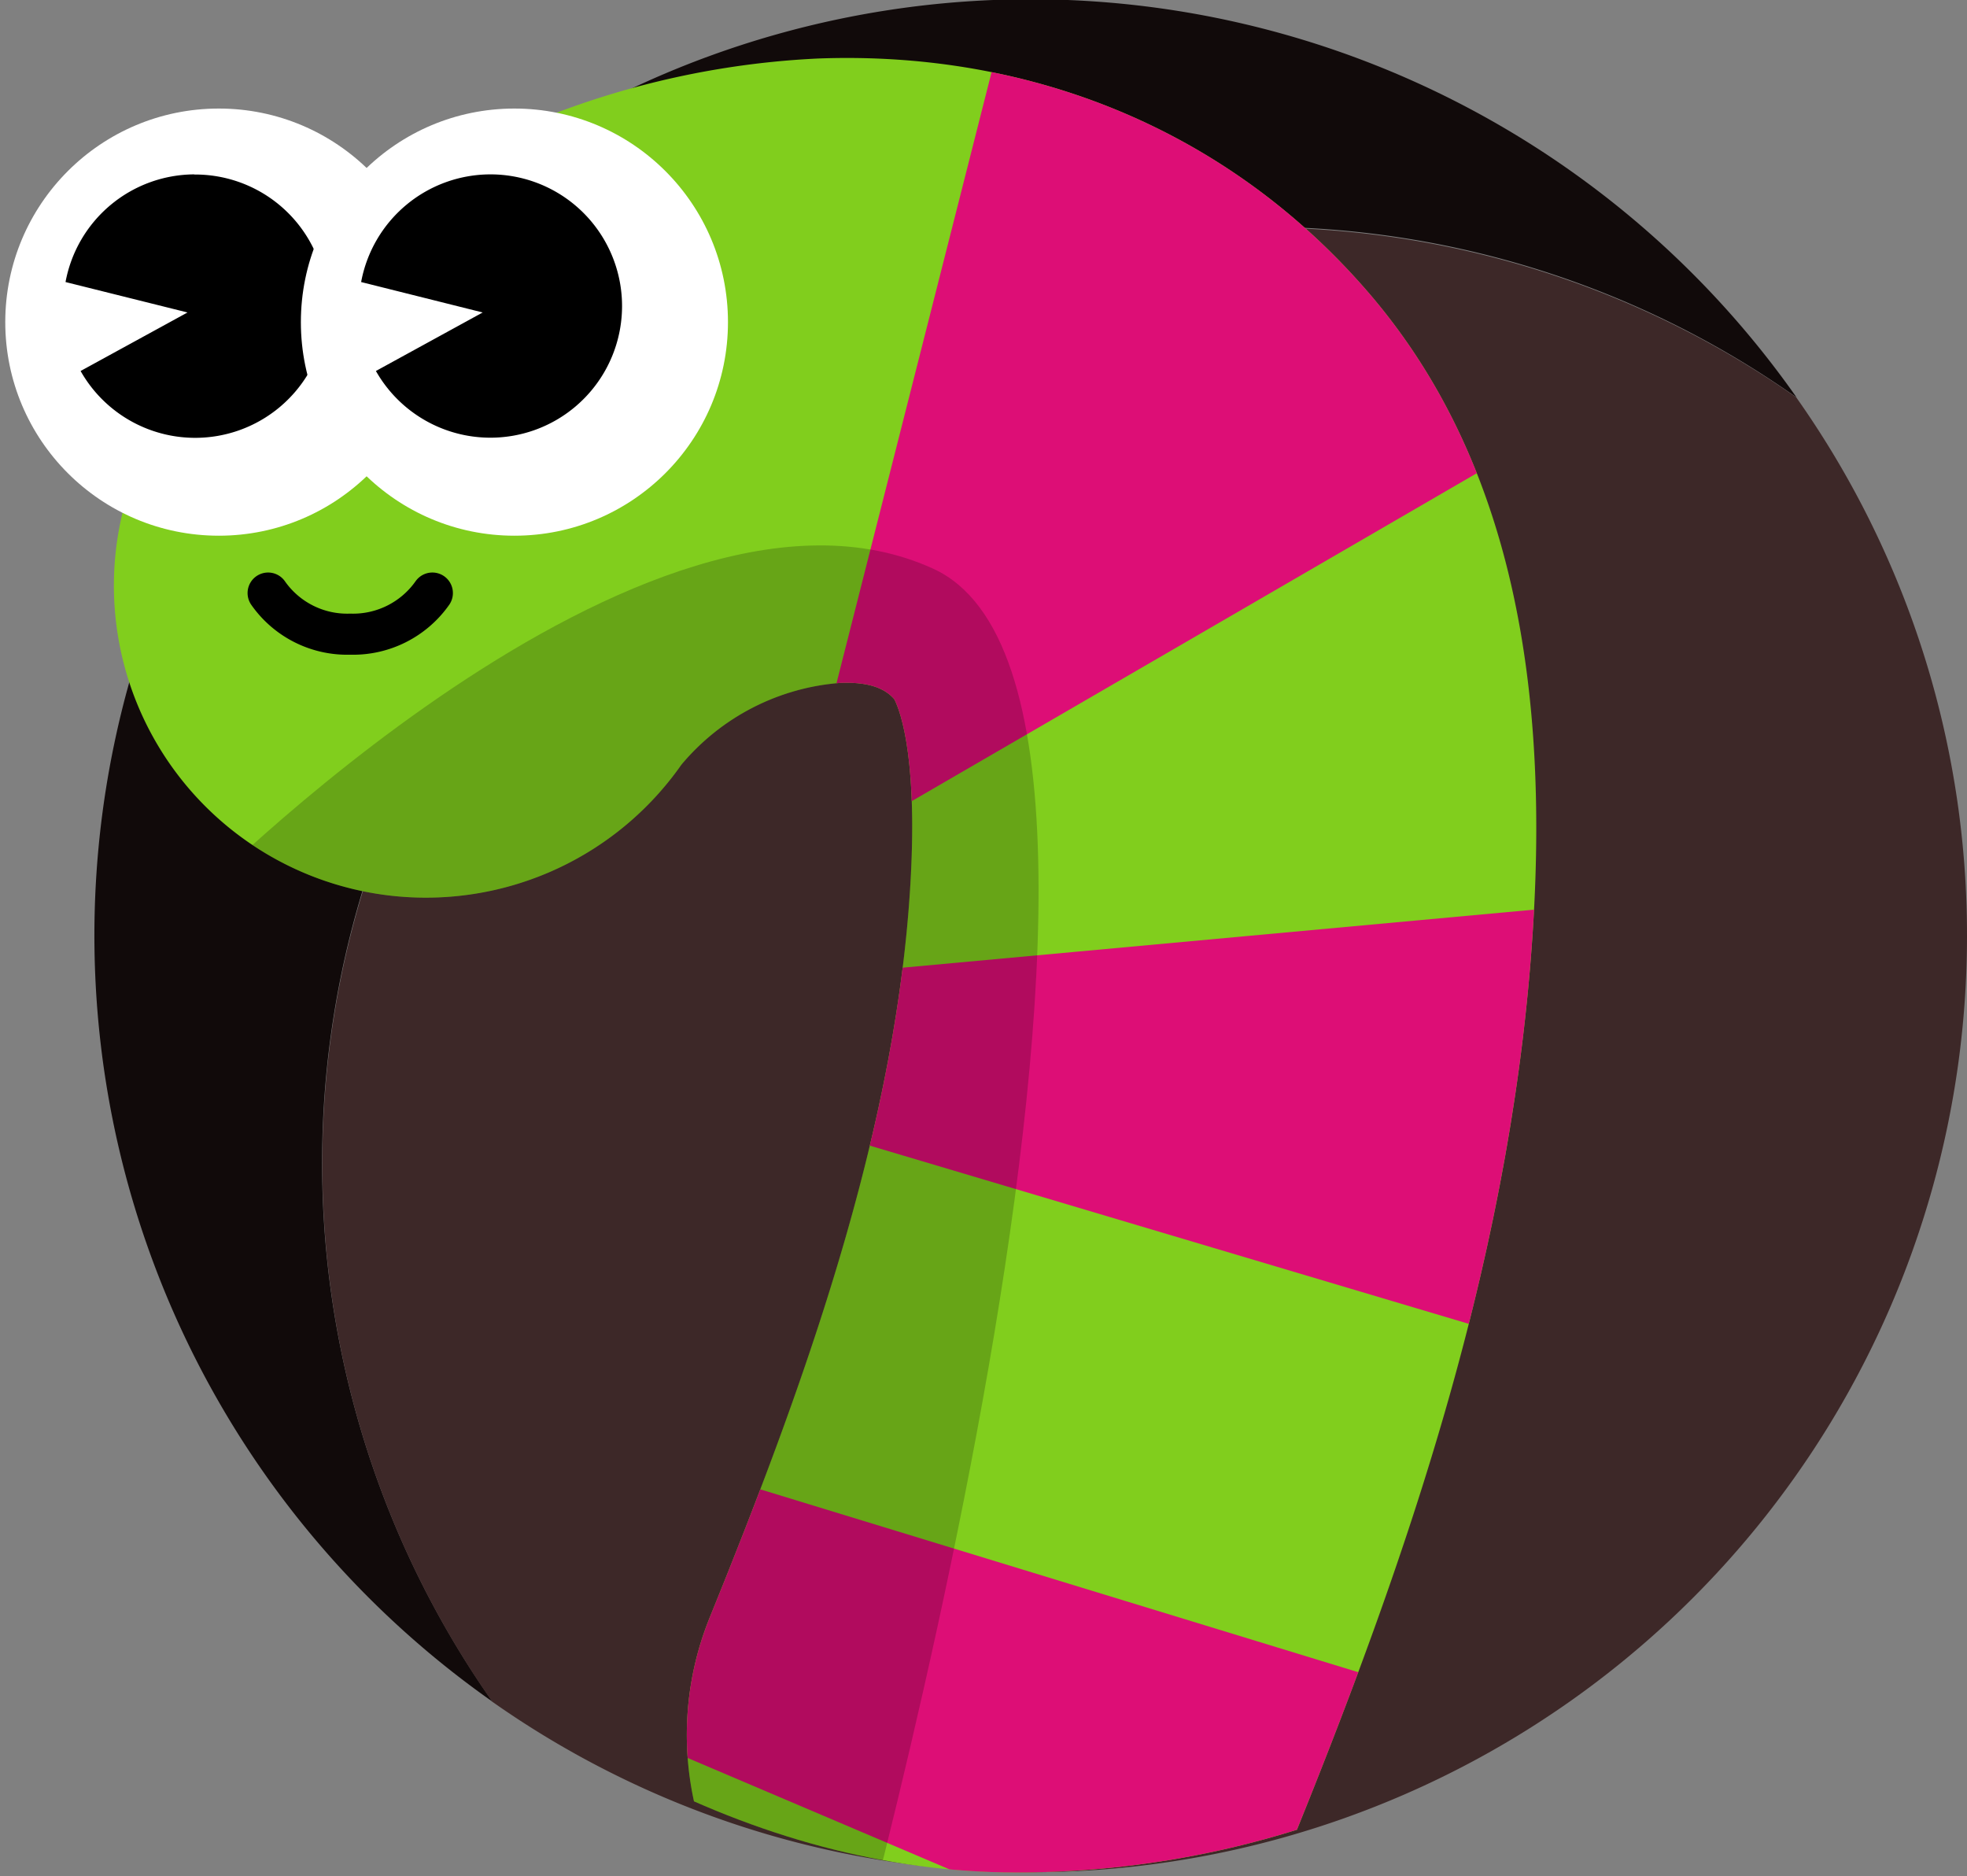 <svg data-name="Capa 1" xmlns="http://www.w3.org/2000/svg" viewBox="0 0 134.48 128.26"><rect x="0" y="0" width="134.48" height="128.26" fill="#808080" stroke="none"/><defs><clipPath id="3_svg__a"><path d="M134.48 62c0 36.45-29.1 66-65 66S.3 88.25-3.52 52c-4-38 17.1-83 53-83s85 56.55 85 93z" fill="none"/></clipPath><clipPath id="3_svg__b"><path d="M68.29 139.92a21.33 21.33 0 0 1-19.76-29.37c6.64-16.33 12.9-33.8 13.75-50.83.43-8.64-.91-11.5-1.15-11.94-.41-.45-1.26-1.19-3.64-1.1a15.72 15.72 0 0 0-10.91 5.6 21.33 21.33 0 1 1-34-25.72A58.27 58.27 0 0 1 55.92 4c14.73-.55 28 5 37.37 15.69 8.73 9.94 12.52 23.71 11.61 42.11-1.17 23.39-8.78 45-16.84 64.78a21.35 21.35 0 0 1-19.77 13.34zm-7.19-92.2z" fill="none"/></clipPath></defs><path d="M86 15.5a63.72 63.72 0 0 1 36.83 11.67 64 64 0 1 0-89.15 89.16A64 64 0 0 1 86 15.5z" fill="#110a0a"/><path d="M134.48 64a63.67 63.67 0 0 0-11.67-36.83 64 64 0 0 0-89.15 89.16A64 64 0 0 0 134.48 64z" fill="#3d2828"/><g clip-path="url(#3_svg__a)"><path d="M68.29 139.92a21.33 21.33 0 0 1-19.76-29.37c6.64-16.33 12.9-33.8 13.75-50.83.43-8.64-.91-11.5-1.15-11.94-.41-.45-1.26-1.19-3.64-1.1a15.72 15.72 0 0 0-10.91 5.6 21.33 21.33 0 1 1-34-25.72A58.27 58.27 0 0 1 55.92 4c14.73-.55 28 5 37.37 15.69 8.73 9.94 12.52 23.71 11.61 42.11-1.17 23.39-8.78 45-16.84 64.78a21.35 21.35 0 0 1-19.77 13.34zm-7.19-92.2z" fill="#81ce1d"/><g clip-path="url(#3_svg__b)"><path fill="#dd0e76" d="M68.3 2.93L56.63 48.91l4.47 6.57 43.93-25.49-14.84-19.77L68.3 2.93zM59.31 66.37l48.85-4.49-3.93 29.75L57.07 77.6l2.24-11.23zM48.09 100.62l47.72 14.59-8.98 21.9-42.9-18.25 4.16-18.24z"/><path d="M12.9 61.88s31.26-32 50.91-23-7.18 102.4-7.18 102.4z" opacity=".2"/></g><circle cx="14.96" cy="22.02" r="14.6" fill="#fff"/><path d="M13.29 11.92a9 9 0 0 0-8.81 7.36l8.34 2.08-7.31 4a9 9 0 1 0 7.78-13.43z"/><circle cx="35.17" cy="22.02" r="14.6" fill="#fff"/><path d="M33.5 11.92a9 9 0 0 0-8.81 7.36L33 21.36l-7.3 4a9 9 0 1 0 7.8-13.44z"/><path d="M18.33 40.54a6.6 6.6 0 0 0 5.61 2.81 6.63 6.63 0 0 0 5.62-2.81" fill="none" stroke="#000" stroke-linecap="round" stroke-miterlimit="10" stroke-width="2.807"/></g></svg>